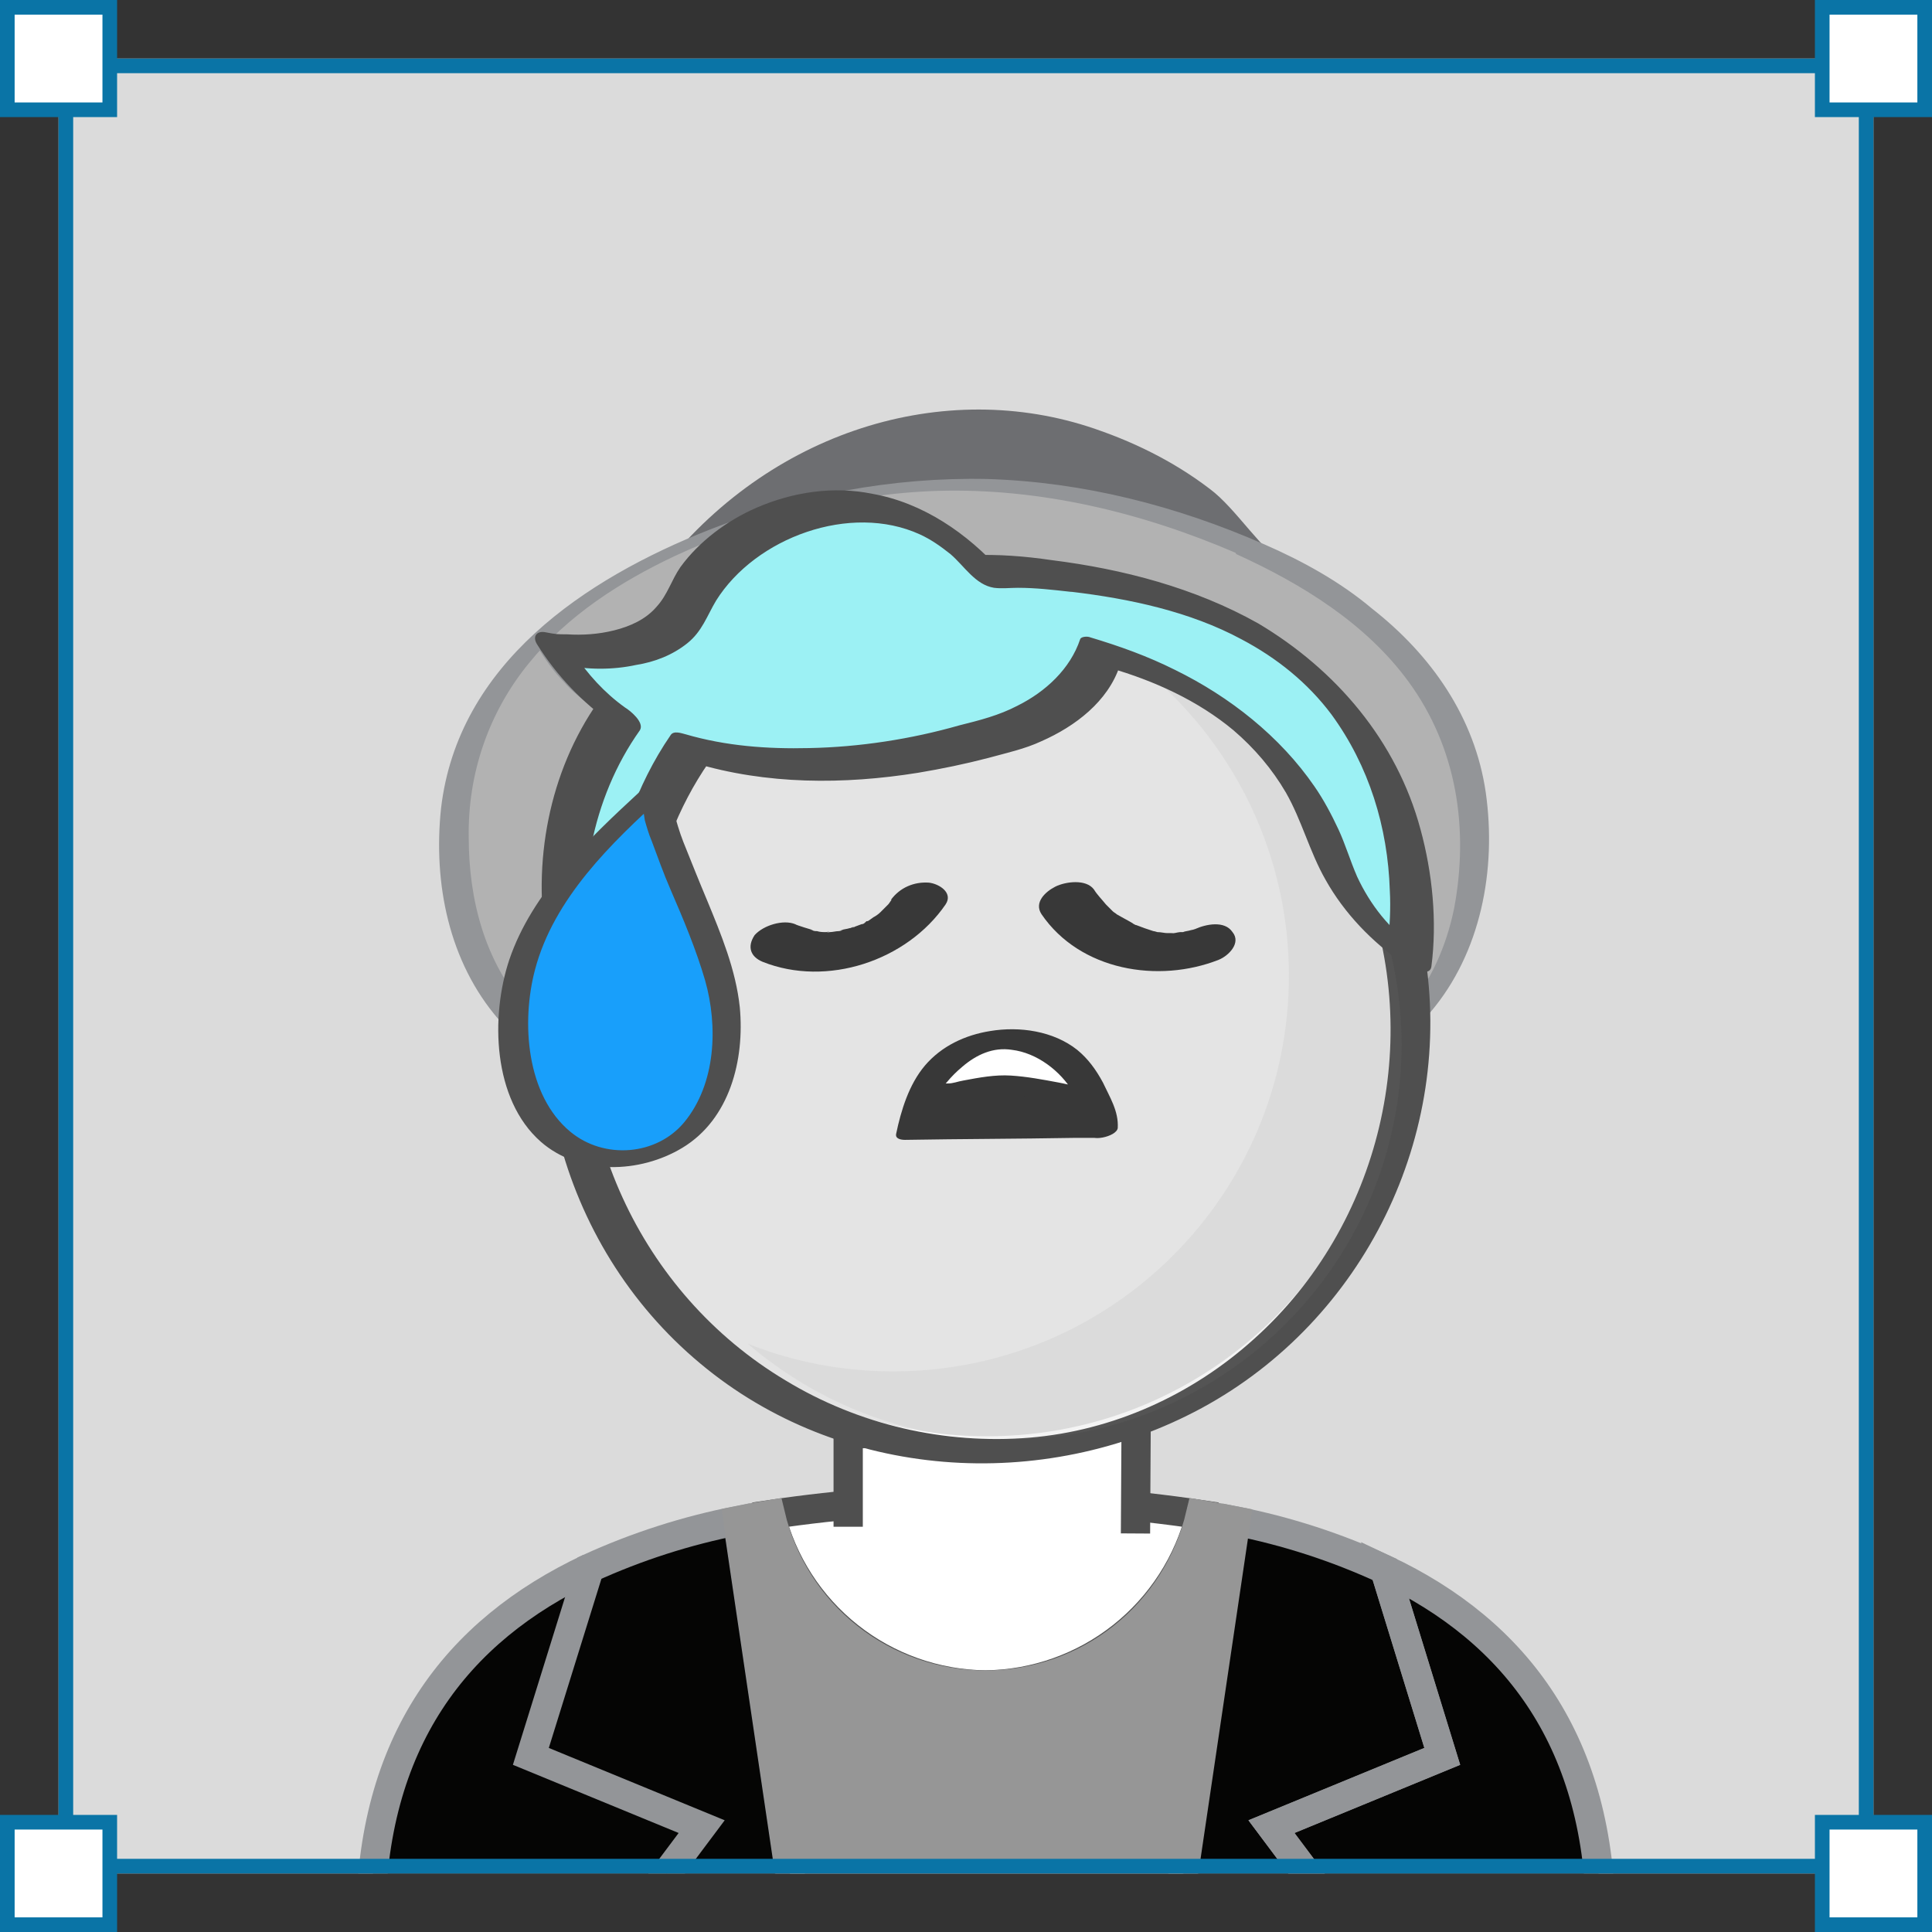 <svg width="132" height="132" viewBox="0 0 132 132" fill="none" xmlns="http://www.w3.org/2000/svg">
<rect x="0" y="0" width="132" height="132" fill="#333333" stroke="none"/>
<g clip-path="url(#clip0_802_2585)">
<rect x="4" y="4" width="124" height="124" fill="#DBDBDB"/>
<g clip-path="url(#clip1_802_2585)">
<path d="M40.27 107.141L36.27 120.001L47.94 124.801L39.84 135.621L45.84 144.461H56.39L50.39 103.891C46.874 104.567 43.45 105.658 40.19 107.141" fill="#050504"/>
<path d="M47.95 124.801L36.27 120.001L40.27 107.141C31.13 111.431 25.32 119.021 25.32 131.491C25.32 132.881 25.39 143.101 25.53 144.491H45.88L39.88 135.651L47.95 124.801Z" fill="#050504"/>
<path d="M109.38 131.491C109.38 119.101 103.65 111.491 94.61 107.231L98.54 120.001L86.87 124.801L94.96 135.621L88.96 144.461H109.16C109.27 143.101 109.38 132.911 109.38 131.491Z" fill="#050504"/>
<path d="M86.87 124.801L98.54 120.001L94.61 107.231C91.345 105.719 87.91 104.604 84.38 103.911L78.38 144.451H88.97L94.97 135.611L86.87 124.801Z" fill="#050504"/>
<path d="M40.27 107.141L36.27 120.001L47.94 124.801L39.84 135.621L45.84 144.461H56.39L50.39 103.891C46.901 104.573 43.504 105.664 40.27 107.141V107.141Z" stroke="#939598" stroke-width="2" stroke-miterlimit="10"/>
<path d="M40.27 107.141C31.13 111.431 25.32 119.021 25.32 131.491C25.32 132.881 25.39 143.101 25.53 144.491H45.88" stroke="#939598" stroke-width="2" stroke-miterlimit="10"/>
<path d="M109.38 131.491C109.38 119.101 103.65 111.491 94.61 107.231L98.54 120.001L86.87 124.801L94.96 135.621L88.96 144.461H109.16C109.27 143.101 109.38 132.911 109.38 131.491Z" stroke="#939598" stroke-width="2" stroke-miterlimit="10"/>
<path d="M86.87 124.801L98.54 120.001L94.61 107.231C91.345 105.719 87.91 104.604 84.38 103.911L78.38 144.451H88.97L94.97 135.611L86.87 124.801Z" stroke="#939598" stroke-width="2" stroke-miterlimit="10"/>
<path d="M67.33 115.121C70.723 115.081 74.007 113.917 76.667 111.81C79.327 109.704 81.213 106.774 82.03 103.481C72.284 102.027 62.376 102.027 52.63 103.481C53.446 106.774 55.333 109.704 57.993 111.81C60.653 113.917 63.937 115.081 67.33 115.121Z" fill="white" stroke="#4F4F4F" stroke-width="2" stroke-miterlimit="10"/>
<path d="M82.03 103.481C81.251 106.795 79.376 109.749 76.707 111.863C74.039 113.978 70.734 115.128 67.33 115.128C63.925 115.128 60.621 113.978 57.952 111.863C55.284 109.749 53.408 106.795 52.63 103.481C51.88 103.601 51.15 103.741 50.43 103.891L56.43 144.461H78.43L84.43 103.921C83.61 103.761 82.83 103.611 82.03 103.481Z" fill="#969696" stroke="#969696" stroke-width="2" stroke-miterlimit="10"/>
<path d="M77.58 104.771L77.63 96.261V94.191C71.85 96.741 62.51 97.691 57.95 98.021V104.311" fill="white"/>
<path d="M77.58 104.771L77.63 96.261V94.191C71.85 96.741 62.51 97.691 57.95 98.021V104.311" stroke="#4F4F4F" stroke-width="2" stroke-miterlimit="10"/>
</g>
<path d="M88.061 38.742C86.236 37.728 84.479 34.753 82.654 33.401C80.085 31.441 77.246 30.089 74.34 29.143C63.997 25.831 52.033 29.684 44.665 39.62C53.723 34.01 63.997 33.739 66.701 33.469C66.769 33.469 66.769 33.469 66.836 33.469L66.904 33.334C66.904 33.334 66.904 33.401 67.107 33.469C67.309 33.469 67.377 33.469 67.377 33.469L67.647 33.266C70.013 33.401 79.274 33.807 88.061 38.742Z" fill="#6D6E71"/>
<path d="M85.493 37.525C71.974 31.509 58.319 31.644 44.936 38.201C36.216 42.392 28.713 49.827 31.619 62.738C31.619 62.738 32.228 66.186 34.999 69.295C34.999 65.78 37.973 64.901 38.717 64.698L38.649 64.496C38.649 64.496 38.041 61.724 38.446 58.007C38.784 55.1 39.663 51.585 41.961 48.408C40.339 47.259 38.92 45.839 37.838 43.947C37.838 43.947 44.665 45.298 46.558 40.702C48.451 36.105 58.455 30.36 65.687 38.809C65.687 38.809 68.324 38.742 70.622 39.147C95.362 41.919 93.537 62.197 93.199 64.361C93.199 64.496 93.199 64.563 93.199 64.563L93.131 64.766C93.469 64.834 96.849 65.577 96.916 69.227C99.553 66.186 100.161 62.806 100.161 62.806C103.271 49.151 94.821 41.648 85.493 37.525Z" fill="#B2B2B2"/>
<path d="M86.372 37.187C80.356 34.551 74.002 32.928 67.445 32.726C60.956 32.59 54.534 33.807 48.518 36.173C39.934 39.553 31.281 45.366 30.132 55.235C29.591 60.372 30.673 65.712 34.053 69.633C34.323 69.971 35.945 69.498 35.945 69.024C35.945 67.808 36.351 66.591 37.297 65.78C37.568 65.577 37.838 65.374 38.176 65.239C38.514 65.104 38.379 65.171 38.717 65.036C38.92 64.969 39.663 64.766 39.596 64.428C39.055 62.265 39.122 59.899 39.325 57.736C39.663 54.356 40.88 51.044 42.773 48.273C42.773 48.205 42.773 48.137 42.705 48.07C41.015 46.853 39.663 45.434 38.582 43.676C37.973 43.879 37.365 44.082 36.824 44.352C38.717 44.758 40.812 44.622 42.637 44.149C44.057 43.744 45.476 43.068 46.49 41.919C47.301 40.905 47.639 39.688 48.451 38.674C50.276 36.511 53.047 34.956 55.954 34.889C57.644 34.821 59.401 35.227 60.888 36.105C61.767 36.579 62.511 37.119 63.254 37.795C63.862 38.336 64.336 39.215 65.147 39.215C71.839 39.282 79.207 40.77 84.614 45.096C88.197 47.935 90.495 51.923 91.576 56.384C91.982 58.142 92.185 60.034 92.252 61.859C92.252 62.873 92.252 64.09 92.05 64.969C92.05 65.104 92.117 65.171 92.185 65.171C94.348 65.577 95.7 67.335 95.835 69.498C95.835 69.971 97.525 69.362 97.728 69.16C101.175 65.104 102.257 59.426 101.513 54.153C100.77 49.016 97.795 44.758 93.74 41.581C91.577 39.756 89.008 38.336 86.372 37.187C85.966 36.984 85.493 37.119 85.087 37.255C85.02 37.255 84.209 37.66 84.479 37.863C88.94 39.891 93.334 42.595 96.241 46.583C99.553 51.112 100.364 56.654 99.35 62.062C98.809 64.698 97.728 67.132 95.97 69.16C96.579 69.024 97.187 68.957 97.863 68.822C97.795 66.456 96.173 64.698 93.875 64.225C93.942 64.293 94.01 64.36 94.01 64.428C94.28 63.279 94.28 61.927 94.213 60.778C94.145 58.615 93.807 56.452 93.199 54.356C91.374 48.205 86.845 43.541 80.964 41.04C78.598 40.026 76.097 39.35 73.528 38.944C71.028 38.539 68.459 38.201 65.958 38.269C66.093 38.269 66.296 38.336 66.431 38.336C64.471 36.105 62.037 34.483 59.063 34.078C56.562 33.74 53.926 34.213 51.628 35.159C49.667 35.97 47.775 37.255 46.49 38.944C45.882 39.756 45.544 40.567 45.071 41.445C44.53 42.324 43.651 43 42.637 43.338C41.353 43.744 39.663 43.676 38.447 43.473C38.244 43.406 36.419 43.676 36.689 44.149C37.23 45.028 37.838 45.907 38.582 46.65C38.92 47.056 39.325 47.394 39.731 47.732C40.069 48.002 40.745 48.34 40.745 48.746C40.745 48.949 40.339 49.354 40.272 49.557C40.136 49.827 39.934 50.098 39.798 50.368C39.528 50.909 39.258 51.45 39.055 51.99C38.582 53.072 38.244 54.153 37.973 55.303C37.23 58.344 36.959 61.859 37.703 64.969C37.973 64.766 38.311 64.563 38.582 64.36C36.013 64.969 34.053 66.794 34.053 69.498C34.661 69.295 35.337 69.092 35.945 68.889C33.106 65.645 32.025 61.454 32.025 57.195C31.957 52.869 33.377 48.678 36.148 45.298C38.784 42.054 42.367 39.756 46.085 37.998C51.763 35.362 57.846 33.74 64.065 33.537C71.095 33.334 78.057 35.024 84.479 37.795C84.885 37.998 85.358 37.863 85.763 37.728C85.898 37.728 86.71 37.322 86.372 37.187Z" fill="#939598"/>
<path d="M67.445 98.631C83.087 98.631 95.767 85.951 95.767 70.309C95.767 54.666 83.087 41.986 67.445 41.986C51.803 41.986 39.122 54.666 39.122 70.309C39.122 85.951 51.803 98.631 67.445 98.631Z" fill="#E4E4E4" stroke="white" stroke-miterlimit="10"/>
<path d="M97.322 65.036C95.227 52.599 84.952 42.662 72.514 40.837C71.027 40.634 69.54 40.499 68.053 40.499C55.683 40.567 43.989 47.799 39.325 59.426C34.593 71.255 38.108 85.044 47.842 93.156C57.373 101.132 71.23 102.079 82.113 96.198C93.199 90.182 99.418 77.541 97.322 65.036ZM40.339 65.239C42.232 54.086 51.154 44.487 62.443 42.527C63.93 42.257 65.417 42.189 66.904 42.121C78.395 42.189 88.94 49.489 93.131 60.237C97.322 71.052 94.348 83.693 85.696 91.466C81.437 95.319 76.029 97.752 70.351 98.226C64.538 98.699 58.657 97.347 53.655 94.305C43.719 88.357 38.379 76.663 40.339 65.239ZM66.904 41.243C68.526 41.243 70.149 41.378 71.703 41.716C70.487 41.581 69.27 41.445 68.121 41.445C60.888 41.513 53.926 44.082 48.518 48.543C52.303 45.028 57.035 42.527 62.307 41.648C63.862 41.378 65.349 41.243 66.904 41.243Z" fill="#4F4F4F"/>
<g opacity="0.3">
<path opacity="0.3" d="M78.665 46.177C84.411 51.111 88.061 58.479 88.061 66.658C88.061 81.597 75.962 93.697 61.023 93.697C57.508 93.697 54.128 93.021 51.086 91.804C55.818 95.86 61.969 98.361 68.729 98.361C83.668 98.361 95.767 86.261 95.767 71.323C95.7 59.899 88.669 50.165 78.665 46.177Z" fill="#828282"/>
</g>
<path d="M75.353 77.271C75.421 76.595 75.151 75.919 74.813 75.311C74.137 74.026 73.731 72.945 72.244 71.931C71.365 71.323 69.946 70.917 68.864 70.917C64.606 70.85 62.916 73.486 62.172 77.406L75.353 77.271Z" fill="#383838"/>
<path d="M76.368 77.068C76.435 75.919 75.827 74.973 75.354 73.959C74.88 73.08 74.34 72.337 73.596 71.728C71.974 70.444 69.676 70.106 67.648 70.444C65.958 70.714 64.336 71.458 63.187 72.81C62.105 74.094 61.564 75.852 61.226 77.474C61.159 77.812 61.564 77.879 61.835 77.879C65.688 77.812 69.473 77.812 73.326 77.744C73.867 77.744 74.407 77.744 74.948 77.744C75.354 77.744 76.03 77.609 76.232 77.203C76.503 76.798 76.03 76.663 75.692 76.73C71.839 76.798 68.053 76.798 64.2 76.865C63.66 76.865 63.119 76.865 62.578 76.865C62.781 77.001 62.984 77.136 63.187 77.271C63.66 74.905 64.606 71.931 67.31 71.525C69 71.255 70.757 71.728 72.041 72.877C72.65 73.418 73.055 74.026 73.461 74.77C73.867 75.581 74.475 76.528 74.407 77.406C74.34 78.082 76.3 77.677 76.368 77.068Z" fill="#383838"/>
<path d="M74.137 74.229C74.07 75.514 71.163 74.162 68.459 74.094C65.89 74.026 64.201 75.243 63.322 74.297C63.322 74.297 65.417 71.255 68.459 71.052C72.244 70.917 74.137 74.229 74.137 74.229Z" fill="white"/>
<path d="M73.191 74.297C73.191 74.567 73.258 74.297 73.461 74.229C73.528 74.162 73.596 74.162 73.664 74.162H73.596C73.664 74.162 73.596 74.162 73.528 74.162C73.123 74.162 72.717 74.026 72.312 73.959C71.23 73.756 70.149 73.553 69.067 73.486C67.986 73.418 66.904 73.621 65.823 73.824C65.417 73.891 65.147 74.026 64.741 74.026C64.606 74.026 64.471 74.026 64.335 73.891C64.335 74.026 64.335 74.162 64.335 74.365C64.471 74.162 64.538 74.094 64.674 73.959C65.011 73.553 65.35 73.215 65.755 72.877C66.701 72.066 67.85 71.525 69.135 71.728C70.825 71.931 72.447 73.148 73.326 74.635C73.664 75.243 75.556 74.567 75.151 73.824C74.407 72.539 73.123 71.525 71.771 70.985C69.067 69.903 66.228 70.714 64.133 72.539C63.524 73.013 62.984 73.621 62.578 74.229C62.511 74.365 62.443 74.567 62.578 74.702C63.322 75.446 64.471 75.243 65.417 75.108C66.634 74.838 67.85 74.635 69.135 74.77C70.352 74.905 71.568 75.243 72.785 75.378C73.664 75.446 75.151 75.243 75.286 74.162C75.218 73.215 73.258 73.553 73.191 74.297Z" fill="#383838"/>
<path d="M52.101 65.712C56.495 67.47 61.97 65.644 64.607 61.791C65.147 60.98 64.133 60.372 63.457 60.304C62.444 60.237 61.497 60.642 60.889 61.454C60.686 61.724 60.956 61.318 60.889 61.521C60.821 61.589 60.754 61.724 60.686 61.791C60.551 61.927 60.416 62.062 60.281 62.197C60.213 62.265 60.145 62.332 60.078 62.4C59.943 62.535 60.078 62.468 60.145 62.332C60.01 62.468 59.807 62.603 59.672 62.67C59.469 62.806 59.334 62.941 59.131 63.008C58.928 63.144 59.469 62.873 59.199 62.941C59.064 63.076 58.996 63.144 58.861 63.144C58.658 63.211 58.523 63.279 58.32 63.346C57.915 63.481 58.32 63.279 58.388 63.346C58.32 63.346 58.117 63.414 58.05 63.414C57.847 63.481 57.644 63.481 57.509 63.549C57.239 63.617 57.577 63.549 57.644 63.549C57.509 63.549 57.441 63.617 57.306 63.617C57.103 63.617 56.901 63.684 56.698 63.684C56.63 63.684 56.292 63.752 56.563 63.684C56.833 63.617 56.495 63.684 56.428 63.684C56.225 63.684 56.022 63.684 55.819 63.617C55.684 63.617 55.616 63.617 55.481 63.549C55.211 63.481 55.549 63.549 55.549 63.549C55.549 63.549 54.4 63.211 54.332 63.144C53.521 62.806 52.169 63.211 51.561 63.887C51.02 64.698 51.29 65.374 52.101 65.712Z" fill="#383838"/>
<path d="M81.64 63.481C81.573 63.481 81.235 63.684 81.505 63.549C81.843 63.414 81.438 63.549 81.37 63.549C81.167 63.617 80.964 63.617 80.829 63.684C80.559 63.752 81.37 63.617 80.897 63.684C80.829 63.684 80.694 63.684 80.626 63.684C80.491 63.684 80.086 63.819 79.95 63.752C80.018 63.819 80.356 63.752 80.018 63.752C79.95 63.752 79.815 63.752 79.748 63.752C79.545 63.752 79.342 63.684 79.072 63.684C79.004 63.684 79.004 63.684 78.936 63.684C78.801 63.684 78.869 63.684 79.072 63.684C79.072 63.684 78.869 63.617 78.801 63.617C78.599 63.549 78.396 63.481 78.193 63.414C77.99 63.346 77.855 63.279 77.652 63.211C77.585 63.211 77.314 63.076 77.585 63.211C77.517 63.143 77.449 63.143 77.382 63.076C77.044 62.873 76.638 62.67 76.3 62.468C76.233 62.4 76.097 62.332 76.03 62.265C76.03 62.265 75.76 61.994 75.895 62.13C76.03 62.265 75.76 61.994 75.76 61.994C75.692 61.927 75.624 61.859 75.557 61.791C75.286 61.454 74.948 61.116 74.746 60.778C74.205 60.034 72.785 60.237 72.109 60.575C71.433 60.913 70.622 61.656 71.163 62.468C73.799 66.32 79.139 67.199 83.263 65.577C83.939 65.306 84.817 64.428 84.209 63.684C83.668 62.873 82.384 63.143 81.64 63.481Z" fill="#383838"/>
<path d="M72.514 39.417C70.081 39.012 67.309 39.08 67.309 39.08C59.738 30.427 49.126 36.308 47.166 41.04C45.205 45.772 37.973 44.419 37.973 44.419C39.189 46.38 40.676 47.867 42.366 49.016C40.001 52.328 39.054 55.911 38.716 58.885C38.446 62.806 38.919 65.577 38.919 65.577L39.054 65.442L42.975 62.468C43.718 57.736 45.205 54.086 47.166 51.247C56.291 54.086 67.309 50.503 67.309 50.503C67.377 50.503 67.377 50.503 67.444 50.503C71.162 49.692 74.272 47.529 75.15 44.69C80.625 46.245 87.926 49.76 90.697 58.006C91.711 60.98 93.604 63.617 96.308 65.374C96.578 63.076 98.538 42.257 72.514 39.417Z" fill="#9CF1F4"/>
<path d="M71.838 38.268C70.013 37.998 68.188 37.863 66.363 37.93C67.039 38.268 67.715 38.674 68.391 39.012C66.093 36.443 63.051 34.348 59.603 33.739C56.967 33.199 54.196 33.604 51.695 34.686C49.667 35.565 47.774 36.984 46.49 38.742C45.882 39.62 45.611 40.634 44.868 41.445C44.124 42.324 43.043 42.797 41.961 43.068C40.88 43.338 39.798 43.406 38.717 43.338C38.108 43.338 37.973 43.338 37.297 43.203C36.689 43.068 36.351 43.473 36.689 44.014C38.041 46.177 39.798 48.002 41.894 49.489C41.556 48.949 41.218 48.475 40.88 47.934C37.5 52.734 36.351 58.953 37.365 64.698C37.5 65.307 37.905 65.712 38.379 66.05C38.717 66.253 39.595 66.861 40.001 66.523C40.677 66.05 41.353 65.509 41.961 65.036C42.434 64.698 42.975 64.293 43.448 63.955C43.651 63.819 43.989 63.617 44.124 63.414C44.395 63.076 44.395 62.4 44.462 61.927C44.597 61.318 44.665 60.778 44.868 60.169C45.138 59.155 45.408 58.074 45.814 57.06C46.49 55.302 47.369 53.612 48.45 52.058C48.112 52.058 47.774 52.058 47.436 52.125C52.371 53.612 57.643 53.612 62.713 52.801C64.335 52.531 65.957 52.193 67.512 51.788C68.729 51.45 70.013 51.179 71.162 50.638C73.461 49.624 75.691 47.934 76.502 45.501C76.3 45.569 76.029 45.569 75.826 45.636C78.868 46.515 81.842 47.867 84.276 49.895C85.695 51.111 86.912 52.531 87.858 54.153C88.94 56.046 89.481 58.209 90.562 60.102C91.847 62.4 93.739 64.36 95.902 65.847C96.173 66.05 97.66 66.861 97.795 66.05C98.201 62.941 97.863 59.629 97.051 56.654C95.429 50.638 91.306 45.772 85.966 42.594C81.64 40.161 76.705 38.877 71.838 38.268C71.23 38.201 70.892 38.539 71.23 39.08C71.568 39.688 72.514 40.364 73.19 40.431C77.178 40.905 81.302 41.783 84.817 43.676C87.25 44.96 89.346 46.65 90.968 48.813C93.537 52.328 94.821 56.519 94.956 60.845C95.024 62.062 94.956 63.279 94.821 64.495C95.429 64.563 96.037 64.631 96.713 64.698C94.956 63.549 93.604 61.792 92.725 59.899C92.252 58.817 91.914 57.668 91.441 56.654C90.968 55.64 90.427 54.627 89.819 53.748C87.453 50.3 84.005 47.596 80.288 45.772C78.395 44.825 76.502 44.149 74.475 43.541C74.339 43.473 73.866 43.473 73.799 43.676C73.123 45.704 71.433 47.259 69.54 48.205C68.256 48.881 66.904 49.219 65.552 49.557C62.24 50.503 58.725 51.044 55.277 51.111C52.438 51.179 49.599 50.976 46.828 50.165C46.558 50.098 46.017 49.895 45.814 50.233C43.448 53.68 42.164 57.668 41.488 61.724C41.556 61.589 41.623 61.521 41.691 61.386C40.339 62.4 38.987 63.414 37.635 64.428C38.514 65.036 39.392 65.645 40.339 66.253C39.325 60.642 40.406 54.559 43.718 49.895C44.056 49.354 43.043 48.543 42.705 48.34C41.285 47.326 40.136 46.042 39.19 44.622C38.987 44.893 38.784 45.163 38.581 45.434C40.136 45.772 41.894 45.772 43.448 45.434C44.733 45.231 45.949 44.758 46.963 43.946C47.977 43.135 48.315 42.054 48.923 41.04C51.627 36.714 58.116 34.348 62.848 36.511C63.592 36.849 64.268 37.322 64.944 37.863C65.89 38.674 66.633 39.958 67.918 40.161C68.459 40.229 68.999 40.161 69.54 40.161C70.757 40.161 71.906 40.296 73.123 40.431C73.799 40.499 74.001 40.161 73.731 39.62C73.461 39.012 72.582 38.404 71.838 38.268Z" fill="#4F4F4F"/>
<path d="M44.529 54.289C41.623 56.925 38.851 59.696 36.891 63.076C34.931 66.456 34.525 70.579 35.742 74.229C37.364 79.096 41.758 80.11 45.34 78.555C49.464 76.73 50.342 71.12 49.058 66.794C47.774 62.468 45.678 58.818 44.597 54.492L44.529 54.289Z" fill="#189FFB"/>
<path d="M43.718 54.086C40.203 57.331 36.35 60.981 34.795 65.577C33.511 69.43 33.646 75.108 36.958 78.015C39.594 80.313 43.718 80.178 46.624 78.42C49.869 76.46 50.883 72.404 50.545 68.822C50.275 66.253 49.261 63.82 48.314 61.521C47.773 60.237 47.233 58.885 46.692 57.533C46.422 56.857 46.219 56.114 46.016 55.438C45.881 54.897 45.813 54.289 45.475 53.816C45.07 53.275 43.177 53.951 43.65 54.559C43.92 54.897 43.988 55.641 44.056 56.046C44.191 56.519 44.326 56.992 44.529 57.466C44.934 58.547 45.34 59.696 45.813 60.778C46.692 62.806 47.571 64.901 48.179 66.997C49.058 70.106 48.923 74.027 46.76 76.663C44.867 78.961 41.284 79.231 38.986 77.339C35.944 74.838 35.606 69.836 36.553 66.253C37.837 61.386 41.757 57.601 45.34 54.356C45.678 54.086 45.543 53.748 45.137 53.68C44.664 53.613 44.056 53.816 43.718 54.086Z" fill="#4F4F4F"/>
</g>
<rect x="4.5" y="4.5" width="123" height="123" stroke="#0A74A6"/>
<rect x="0.5" y="0.5" width="7" height="7" fill="white" stroke="#0A74A6"/>
<rect x="0.5" y="124.5" width="7" height="7" fill="white" stroke="#0A74A6"/>
<rect x="124.5" y="0.5" width="7" height="7" fill="white" stroke="#0A74A6"/>
<rect x="124.5" y="124.5" width="7" height="7" fill="white" stroke="#0A74A6"/>
<defs>
<clipPath id="clip0_802_2585">
<rect x="4" y="4" width="124" height="124" fill="white"/>
</clipPath>
<clipPath id="clip1_802_2585">
<rect width="88.63" height="123.571" fill="white" transform="translate(22 28)"/>
</clipPath>
</defs>
</svg>
